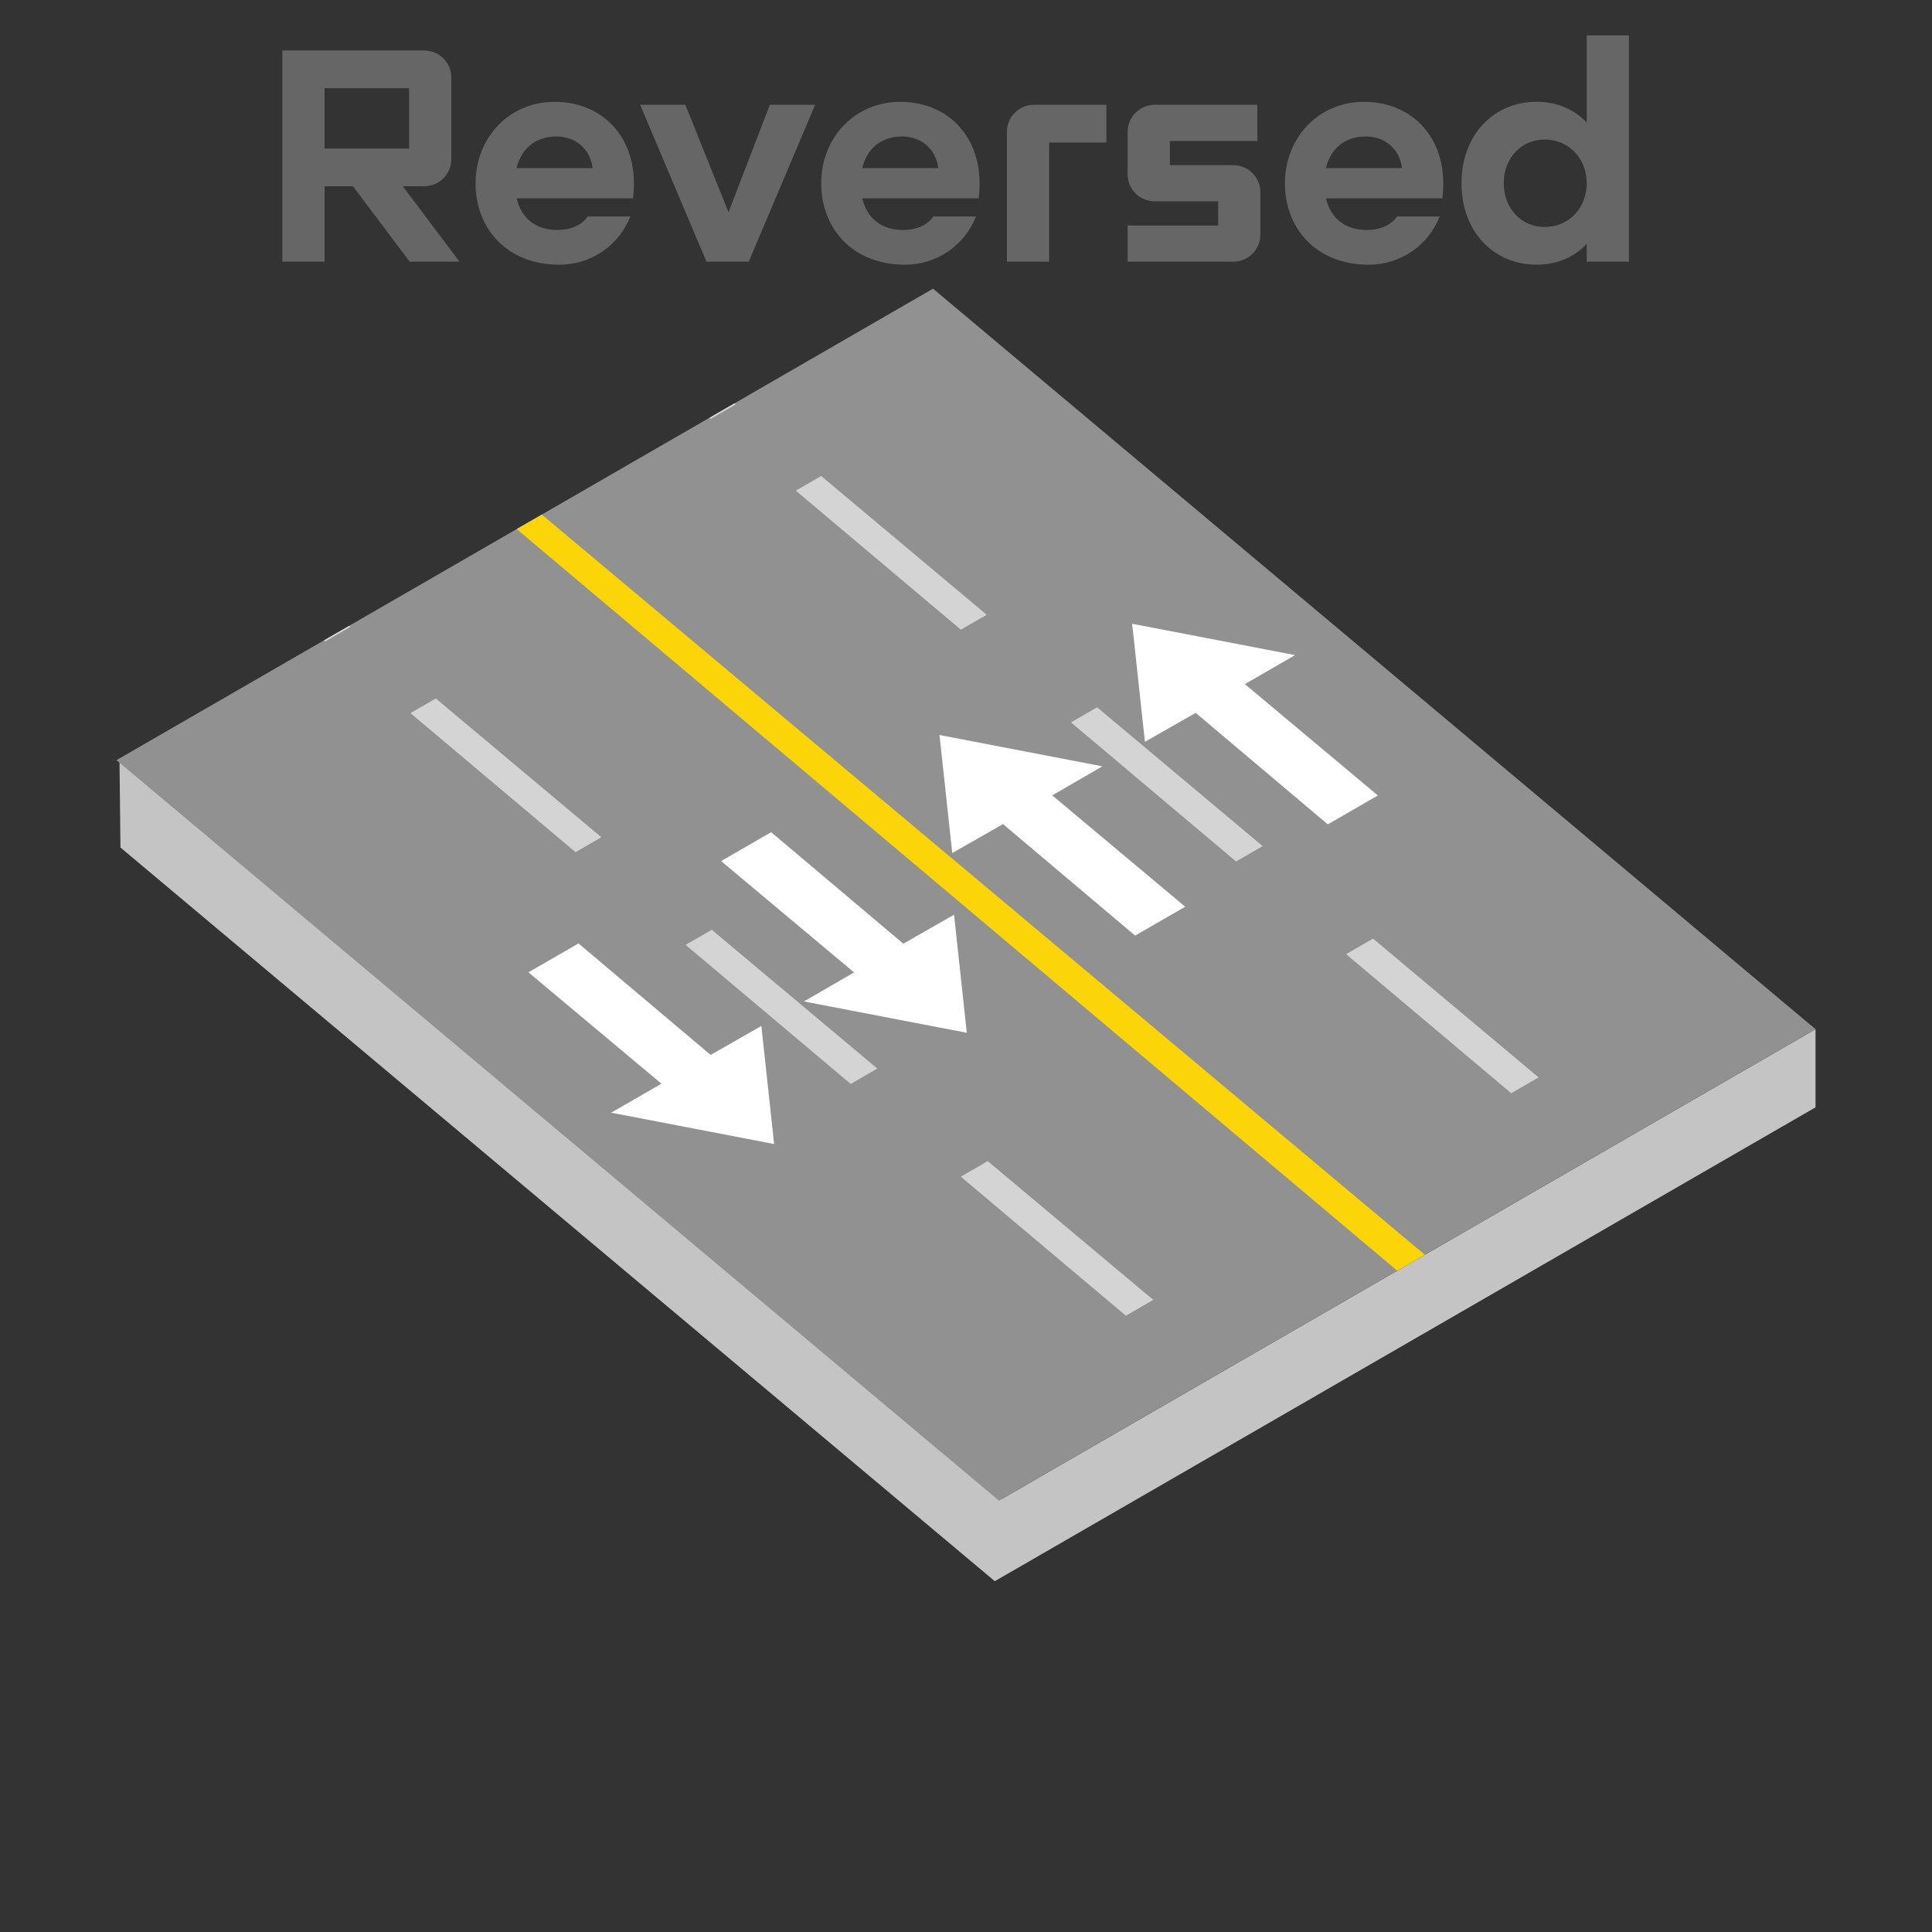 <svg xmlns="http://www.w3.org/2000/svg" xml:space="preserve" fill-rule="evenodd" stroke-linejoin="round" stroke-miterlimit="2" clip-rule="evenodd" viewBox="0 0 64 64">
  <rect x="0" y="0" width="64" height="64" fill="#333333" stroke="none"/>
  <g id="grey">
    <path fill="#c4c4c4" fill-rule="nonzero" d="m3.99 28.075 28.964 24.304 27.188-15.697v-2.588l-26.95 15.559-29.234-24.53.032 2.952Z"/>
    <path fill="#929191" fill-rule="nonzero" d="m3.858 25.181 29.234 24.53 27.05-15.617L30.908 9.563 3.858 25.181Z"/>
    <path fill="#d4d4d4" d="m10.776 21.247-.042-.036.832-.48.042.036-.832.48Zm12.765-7.37-.042-.036.832-.48.042.036-.832.48Zm3.661 1.891 5.484 4.597-.855.494-5.469-4.606.84-.485Zm9.141 7.662 5.484 4.598-.881.509-5.469-4.607.866-.5Zm9.141 7.663 5.484 4.598-.907.523-5.469-4.606.892-.515Zm-8.188 12.491-5.469-4.606.892-.515 5.484 4.597-.907.524Zm-9.115-7.677L22.712 31.3l.866-.5 5.484 4.598-.881.509Zm-9.115-7.678-5.469-4.606.84-.485 5.484 4.597-.855.494Z"/>
  </g>
  <g id="yellow">
    <path fill="#fbd508" fill-rule="nonzero" d="m17.116 17.526 29.168 24.568.915-.528-29.251-24.52-.832.48Z"/>
  </g>
  <g id="white" fill="#fff" fill-rule="nonzero">
    <path d="m31.122 24.348.423 3.91 1.681-.959 4.377 3.694 1.658-.957-4.405-3.689 1.663-.961-5.397-1.038Zm-5.478 13.549-.423-3.91-1.681.959-4.377-3.694-1.658.957 4.405 3.689-1.663.961 5.397 1.038Zm6.383-3.685-.423-3.91-1.681.959-4.377-3.694-1.658.957 4.405 3.689-1.663.961 5.397 1.038Zm5.477-13.549.423 3.91 1.681-.959 4.377 3.694 1.658-.957-4.405-3.689 1.663-.961-5.397-1.038Z"/>
  </g>
  <g id="Reversed_Text" enable-background="new    ">
	<path display="inline" fill="#666666" d="M13.572,8.669L11.692,6.17h-0.939v2.499H9.354V1.673h4.697c0.5,0,0.899,0.399,0.899,0.899v2.698
		c0,0.5-0.399,0.899-0.899,0.899h-0.709l1.879,2.499H13.572z M10.753,2.922v1.999h2.799V2.922H10.753z"/>
	<path display="inline" fill="#666666" d="M20.971,6.57h-3.858c0.15,0.64,0.62,1.049,1.349,1.049c0.41,0,0.78-0.13,1.009-0.449h1.41
		c-0.38,0.97-1.31,1.599-2.349,1.599c-1.739,0-2.778-1.199-2.778-2.698s1.1-2.698,2.619-2.698
		C19.981,3.372,21.211,4.602,20.971,6.57z M17.113,5.57h2.519c-0.08-0.649-0.58-1.049-1.199-1.049
		C17.733,4.522,17.263,4.931,17.113,5.57z"/>
	<path display="inline" fill="#666666" d="M25.502,3.472h1.5l-2.199,5.197h-1.399l-2.199-5.197h1.499l1.429,3.559L25.502,3.472z"/>
	<path display="inline" fill="#666666" d="M32.421,6.57h-3.858c0.15,0.64,0.62,1.049,1.349,1.049c0.41,0,0.78-0.13,1.009-0.449h1.41
		c-0.38,0.97-1.31,1.599-2.349,1.599c-1.739,0-2.778-1.199-2.778-2.698s1.1-2.698,2.619-2.698
		C31.432,3.372,32.661,4.602,32.421,6.57z M28.563,5.57h2.519c-0.08-0.649-0.58-1.049-1.199-1.049
		C29.183,4.522,28.713,4.931,28.563,5.57z"/>
	<path display="inline" fill="#666666" d="M33.354,8.669V4.371c0-0.499,0.399-0.899,0.899-0.899h2.398v1.249h-1.898v3.948H33.354z"/>
	<path display="inline" fill="#666666" d="M37.354,8.669V7.47h2.999v-0.8h-2.1c-0.499,0-0.899-0.399-0.899-0.899V4.371c0-0.499,0.4-0.899,0.899-0.899
		h3.398v1.199h-2.898v0.8h2.099c0.5,0,0.899,0.399,0.899,0.899V7.77c0,0.5-0.399,0.899-0.899,0.899H37.354z"/>
	<path display="inline" fill="#666666" d="M47.781,6.57h-3.857c0.149,0.64,0.619,1.049,1.349,1.049c0.41,0,0.78-0.13,1.01-0.449h1.409
		c-0.38,0.97-1.31,1.599-2.349,1.599c-1.739,0-2.778-1.199-2.778-2.698s1.1-2.698,2.618-2.698
		C46.792,3.372,48.021,4.602,47.781,6.57z M43.924,5.57h2.519c-0.08-0.649-0.58-1.049-1.199-1.049
		C44.543,4.522,44.073,4.931,43.924,5.57z"/>
	<path display="inline" fill="#666666" d="M52.562,1.173h1.398v7.496h-1.398v-0.59c-0.42,0.45-1,0.689-1.659,0.689c-1.42,0-2.489-1.089-2.489-2.698
		s1.069-2.698,2.489-2.698c0.659,0,1.239,0.239,1.659,0.689V1.173z M52.562,6.07c0-0.829-0.601-1.449-1.399-1.449
		c-0.77,0-1.35,0.62-1.35,1.449c0,0.83,0.58,1.449,1.35,1.449C51.962,7.52,52.562,6.901,52.562,6.07z"/>
  </g>
</svg>
